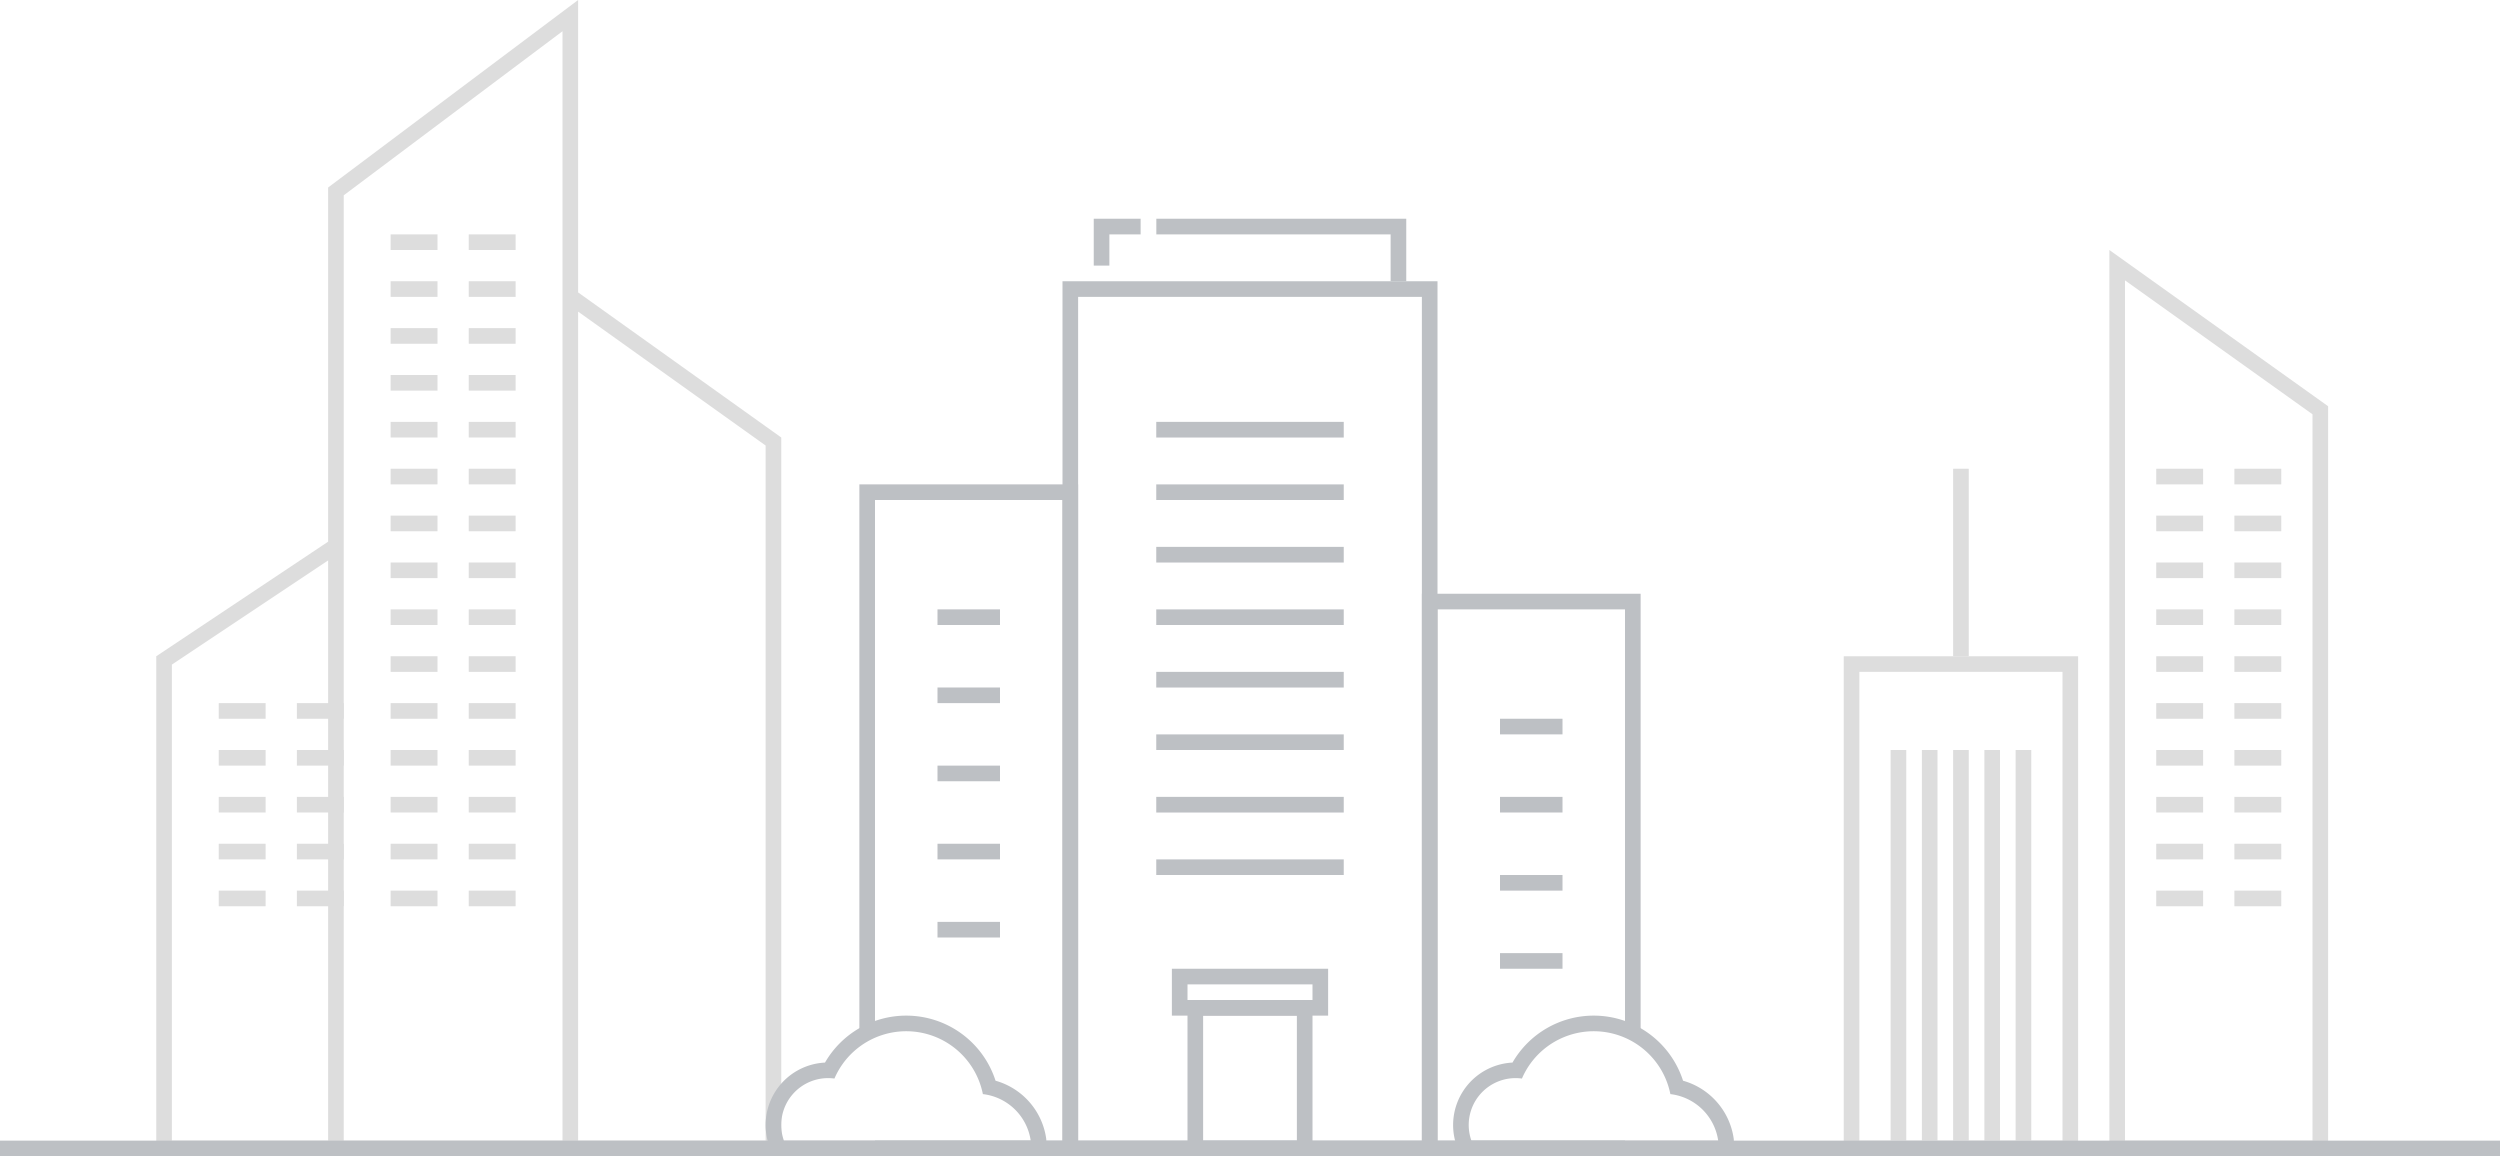 <svg xmlns="http://www.w3.org/2000/svg" width="160" height="74" viewBox="0 0 160 74">
    <g fill="none" fill-rule="nonzero">
        <path fill="#BDC0C4" d="M77 65v8h6v-8h-6zm-1-1h8v10h-8V64z"/>
        <path fill="#BDC0C4" d="M76 63v1h8v-1h-8zm-1-1h10v3H75v-3z"/>
        <path stroke="#BDC0C4" d="M68.5 73.5h23v-55h-23v55z"/>
        <path fill="#BDC0C4" d="M74 39h12v1H74zM74 35h12v1H74zM74 31h12v1H74zM74 27h12v1H74zM74 43h12v1H74zM74 47h12v1H74zM74 51h12v1H74zM74 55h12v1H74zM89 18h1-1v-3H74.005v-1H90v4zm1 1H70h20zm-1-4h1l-1-1v1zm0 0h1l-1-1v1z"/>
        <g fill="#BDC0C4">
            <path d="M92 73h12V39H92v34zm13-7h-1v8H91V38h14v28z"/>
            <path d="M96 46h4v1h-4zM96 51h4v1h-4zM96 56h4v1h-4zM96 61h4v1h-4z"/>
        </g>
        <g>
            <path stroke="#DDD" d="M49.5 28.257l-13-9.285V73.5h13V28.257zM10.5 42.268l11-7.334V73.5h-11V42.268zM21.5 12.25V73.5h15V1l-15 11.25z"/>
            <path fill="#DDD" d="M25 15h3v1h-3v-1zm5 0h3v1h-3v-1zm-5 3h3v1h-3v-1zm5 0h3v1h-3v-1zm-5 3h3v1h-3v-1zm5 0h3v1h-3v-1zm-5 3h3v1h-3v-1zm5 0h3v1h-3v-1zm-5 3h3v1h-3v-1zm5 0h3v1h-3v-1zm-5 3h3v1h-3v-1zm5 0h3v1h-3v-1zm-5 3h3v1h-3v-1zm5 0h3v1h-3v-1zm-5 3h3v1h-3v-1zm5 0h3v1h-3v-1zm-5 3h3v1h-3v-1zm5 0h3v1h-3v-1zm-5 3h3v1h-3v-1zm5 0h3v1h-3v-1zm-5 3h3v1h-3v-1zm5 0h3v1h-3v-1zm-5 3h3v1h-3v-1zm5 0h3v1h-3v-1zm-5 3h3v1h-3v-1zm5 0h3v1h-3v-1zm-5 3h3v1h-3v-1zm5 0h3v1h-3v-1zm-5 3h3v1h-3v-1zm5 0h3v1h-3v-1zM14 45h3v1h-3v-1zm5 0h3v1h-3v-1zm-5 3h3v1h-3v-1zm5 0h3v1h-3v-1zm-5 3h3v1h-3v-1zm5 0h3v1h-3v-1zm-5 3h3v1h-3v-1zm5 0h3v1h-3v-1zm-5 3h3v1h-3v-1zm5 0h3v1h-3v-1z"/>
        </g>
        <g fill="#BDC0C4">
            <path d="M56 73h12V32H56v41zm-1-3v4h1v-8h-1v4-39h14v43H55v-4z"/>
            <path d="M60 39h4v1h-4zM60 44h4v1h-4zM60 49h4v1h-4zM60 54h4v1h-4zM60 59h4v1h-4z"/>
        </g>
        <path fill="#BDC0C4" d="M109.965 73H94.17a3 3 0 0 1 3.234-3.973 5.001 5.001 0 0 1 9.5.996 3.502 3.502 0 0 1 3.06 2.977zM102 65a6 6 0 0 0-5.2 3.005 4 4 0 0 0-3.572 5.328 1 1 0 0 0 .943.667h15.794a1 1 0 0 0 .99-1.142 4.504 4.504 0 0 0-3.24-3.692A6.003 6.003 0 0 0 102 65zM65.965 73H50.17a3 3 0 0 1 3.234-3.973 5.001 5.001 0 0 1 9.5.996A3.502 3.502 0 0 1 65.965 73zM58 65a6 6 0 0 0-5.2 3.005 4 4 0 0 0-3.572 5.328 1 1 0 0 0 .943.667h15.794a1 1 0 0 0 .99-1.142 4.504 4.504 0 0 0-3.24-3.692A6.003 6.003 0 0 0 58 65zM71 15v2h2v-2h-2zm2-1v3h-3v-3h3z"/>
        <g>
            <path stroke="#DDD" d="M148.5 26.257V73.5h-13V16.972l13 9.285zM118.5 42.5v31h14v-31h-14z"/>
            <path fill="#DDD" d="M127 48h1v25h-1V48zm2 0h1v25h-1V48zm-4 0h1v25h-1V48zm-2 0h1v25h-1V48zm-2 0h1v25h-1V48zM125 30h1v12h-1zM138 30h3v1h-3v-1zm5 0h3v1h-3v-1zm-5 3h3v1h-3v-1zm5 0h3v1h-3v-1zm-5 3h3v1h-3v-1zm5 0h3v1h-3v-1zm-5 3h3v1h-3v-1zm5 0h3v1h-3v-1zm-5 3h3v1h-3v-1zm5 0h3v1h-3v-1zm-5 3h3v1h-3v-1zm5 0h3v1h-3v-1zm-5 3h3v1h-3v-1zm5 0h3v1h-3v-1zm-5 3h3v1h-3v-1zm5 0h3v1h-3v-1zm-5 3h3v1h-3v-1zm5 0h3v1h-3v-1zm-5 3h3v1h-3v-1zm5 0h3v1h-3v-1z"/>
        </g>
        <path fill="#BDC0C4" d="M0 73h160v1H0z"/>
    </g>
</svg>
